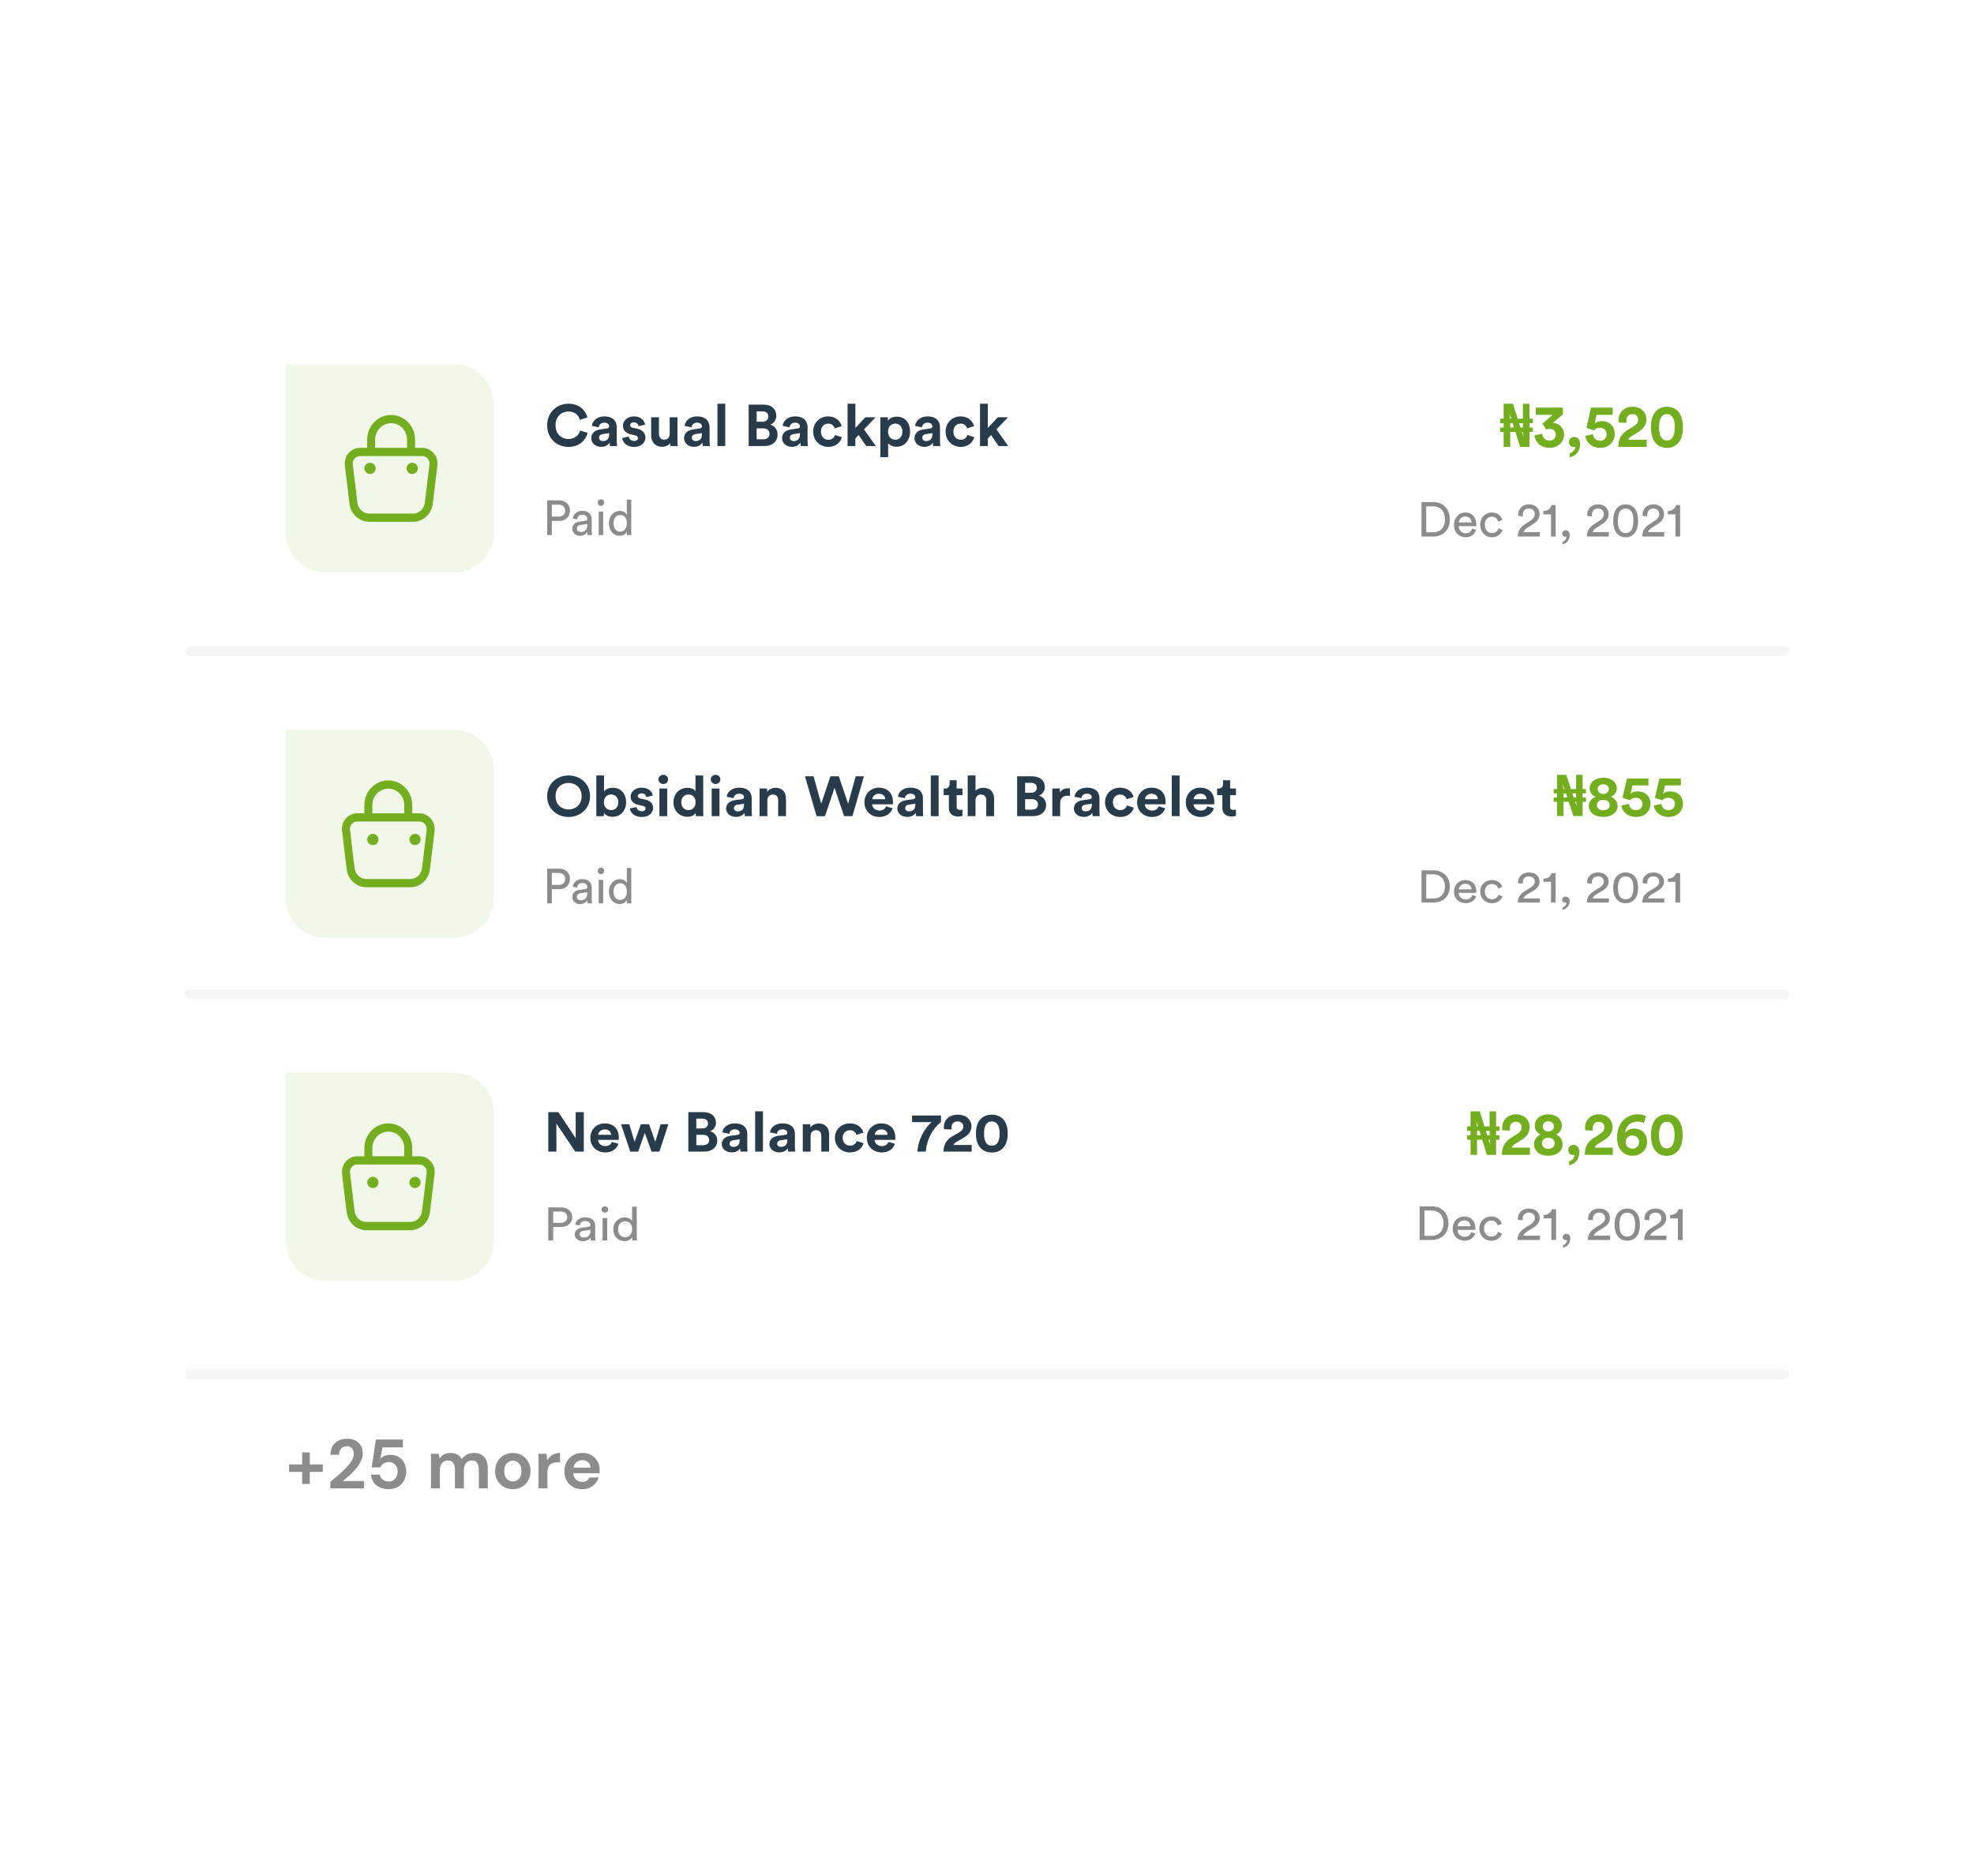 <svg width="623" height="592" viewBox="0 0 623 592" fill="none" xmlns="http://www.w3.org/2000/svg">
<g filter="url(#filter0_d_1702_16385)">
<rect x="60" y="60" width="503" height="472" rx="50" fill="white"/>
</g>
<path d="M179.404 141.052C183.088 141.052 184.976 138.618 185.476 136.607L183.088 135.888C182.736 137.105 181.644 138.562 179.404 138.562C177.293 138.562 175.331 137.031 175.331 134.246C175.331 131.277 177.405 129.875 179.367 129.875C181.644 129.875 182.662 131.258 182.976 132.512L185.383 131.756C184.865 129.635 182.995 127.422 179.367 127.422C175.85 127.422 172.684 130.078 172.684 134.246C172.684 138.415 175.738 141.052 179.404 141.052Z" fill="#273B4A"/>
<path d="M186.605 138.304C186.605 139.724 187.789 141.034 189.733 141.034C191.085 141.034 191.955 140.407 192.417 139.687C192.417 140.038 192.454 140.536 192.51 140.776H194.768C194.713 140.462 194.657 139.816 194.657 139.337V134.873C194.657 133.047 193.584 131.424 190.696 131.424C188.252 131.424 186.938 132.992 186.79 134.412L188.974 134.873C189.048 134.08 189.641 133.398 190.714 133.398C191.751 133.398 192.251 133.933 192.251 134.578C192.251 134.892 192.084 135.15 191.566 135.224L189.326 135.556C187.808 135.777 186.605 136.681 186.605 138.304ZM190.252 139.208C189.456 139.208 189.067 138.691 189.067 138.156C189.067 137.456 189.567 137.105 190.196 137.013L192.251 136.699V137.105C192.251 138.71 191.288 139.208 190.252 139.208Z" fill="#273B4A"/>
<path d="M196.361 138.249C196.473 139.282 197.417 141.052 200.156 141.052C202.544 141.052 203.692 139.54 203.692 138.064C203.692 136.736 202.785 135.648 200.989 135.279L199.694 135.002C199.194 134.91 198.861 134.634 198.861 134.191C198.861 133.674 199.379 133.287 200.027 133.287C201.063 133.287 201.452 133.97 201.526 134.504L203.581 134.043C203.47 133.066 202.6 131.424 200.008 131.424C198.046 131.424 196.602 132.771 196.602 134.394C196.602 135.666 197.398 136.718 199.157 137.105L200.36 137.382C201.063 137.529 201.341 137.861 201.341 138.267C201.341 138.747 200.952 139.171 200.138 139.171C199.064 139.171 198.527 138.507 198.472 137.788L196.361 138.249Z" fill="#273B4A"/>
<path d="M211.56 140.776H213.911C213.874 140.462 213.818 139.835 213.818 139.134V131.701H211.356V136.976C211.356 138.027 210.727 138.765 209.635 138.765C208.487 138.765 207.969 137.954 207.969 136.939V131.701H205.507V137.437C205.507 139.411 206.766 141.015 208.968 141.015C209.931 141.015 210.986 140.646 211.486 139.798C211.486 140.167 211.523 140.591 211.56 140.776Z" fill="#273B4A"/>
<path d="M215.891 138.304C215.891 139.724 217.075 141.034 219.019 141.034C220.37 141.034 221.24 140.407 221.703 139.687C221.703 140.038 221.74 140.536 221.796 140.776H224.054C223.999 140.462 223.943 139.816 223.943 139.337V134.873C223.943 133.047 222.869 131.424 219.982 131.424C217.538 131.424 216.224 132.992 216.076 134.412L218.26 134.873C218.334 134.08 218.926 133.398 220 133.398C221.037 133.398 221.537 133.933 221.537 134.578C221.537 134.892 221.37 135.15 220.852 135.224L218.612 135.556C217.094 135.777 215.891 136.681 215.891 138.304ZM219.537 139.208C218.741 139.208 218.353 138.691 218.353 138.156C218.353 137.456 218.852 137.105 219.482 137.013L221.537 136.699V137.105C221.537 138.71 220.574 139.208 219.537 139.208Z" fill="#273B4A"/>
<path d="M228.887 140.776V127.422H226.425V140.776H228.887Z" fill="#273B4A"/>
<path d="M236.281 127.698V140.776H241.354C243.816 140.776 245.408 139.245 245.408 137.124C245.408 135.5 244.371 134.338 243.094 134.025C244.186 133.656 245 132.568 245 131.221C245 129.192 243.556 127.698 241.002 127.698H236.281ZM238.799 133.103V129.838H240.595C241.835 129.838 242.483 130.465 242.483 131.461C242.483 132.457 241.779 133.103 240.613 133.103H238.799ZM238.799 138.654V135.205H240.909C242.187 135.205 242.853 135.925 242.853 136.958C242.853 138.009 242.113 138.654 240.872 138.654H238.799Z" fill="#273B4A"/>
<path d="M246.821 138.304C246.821 139.724 248.006 141.034 249.95 141.034C251.301 141.034 252.171 140.407 252.634 139.687C252.634 140.038 252.671 140.536 252.727 140.776H254.985C254.929 140.462 254.874 139.816 254.874 139.337V134.873C254.874 133.047 253.8 131.424 250.912 131.424C248.469 131.424 247.155 132.992 247.007 134.412L249.191 134.873C249.265 134.08 249.857 133.398 250.931 133.398C251.968 133.398 252.467 133.933 252.467 134.578C252.467 134.892 252.301 135.15 251.783 135.224L249.543 135.556C248.025 135.777 246.821 136.681 246.821 138.304ZM250.468 139.208C249.672 139.208 249.283 138.691 249.283 138.156C249.283 137.456 249.783 137.105 250.413 137.013L252.467 136.699V137.105C252.467 138.71 251.505 139.208 250.468 139.208Z" fill="#273B4A"/>
<path d="M261.411 133.693C262.632 133.693 263.206 134.468 263.428 135.224L265.631 134.486C265.242 132.955 263.836 131.424 261.355 131.424C258.708 131.424 256.635 133.435 256.635 136.238C256.635 139.023 258.745 141.052 261.429 141.052C263.854 141.052 265.279 139.503 265.687 137.99L263.521 137.271C263.317 137.972 262.688 138.802 261.429 138.802C260.17 138.802 259.097 137.88 259.097 136.238C259.097 134.597 260.152 133.693 261.411 133.693Z" fill="#273B4A"/>
<path d="M276.327 131.701H273.106L269.959 135.076V127.422H267.497V140.776H269.959V138.378L270.977 137.308L273.384 140.776H276.401L272.68 135.519L276.327 131.701Z" fill="#273B4A"/>
<path d="M280.3 144.28V139.89C280.744 140.499 281.67 140.997 282.928 140.997C285.501 140.997 287.223 138.968 287.223 136.22C287.223 133.527 285.687 131.498 283.021 131.498C281.651 131.498 280.633 132.107 280.226 132.808V131.701H277.838V144.28H280.3ZM284.798 136.238C284.798 137.861 283.798 138.802 282.54 138.802C281.281 138.802 280.263 137.843 280.263 136.238C280.263 134.634 281.281 133.693 282.54 133.693C283.798 133.693 284.798 134.634 284.798 136.238Z" fill="#273B4A"/>
<path d="M288.617 138.304C288.617 139.724 289.802 141.034 291.745 141.034C293.097 141.034 293.967 140.407 294.43 139.687C294.43 140.038 294.467 140.536 294.522 140.776H296.781C296.725 140.462 296.669 139.816 296.669 139.337V134.873C296.669 133.047 295.596 131.424 292.708 131.424C290.265 131.424 288.95 132.992 288.802 134.412L290.986 134.873C291.061 134.08 291.653 133.398 292.727 133.398C293.763 133.398 294.263 133.933 294.263 134.578C294.263 134.892 294.096 135.15 293.578 135.224L291.338 135.556C289.82 135.777 288.617 136.681 288.617 138.304ZM292.264 139.208C291.468 139.208 291.079 138.691 291.079 138.156C291.079 137.456 291.579 137.105 292.208 137.013L294.263 136.699V137.105C294.263 138.71 293.3 139.208 292.264 139.208Z" fill="#273B4A"/>
<path d="M303.206 133.693C304.428 133.693 305.002 134.468 305.224 135.224L307.427 134.486C307.038 132.955 305.631 131.424 303.151 131.424C300.503 131.424 298.43 133.435 298.43 136.238C298.43 139.023 300.54 141.052 303.225 141.052C305.65 141.052 307.075 139.503 307.482 137.99L305.316 137.271C305.113 137.972 304.483 138.802 303.225 138.802C301.966 138.802 300.892 137.88 300.892 136.238C300.892 134.597 301.947 133.693 303.206 133.693Z" fill="#273B4A"/>
<path d="M318.123 131.701H314.902L311.755 135.076V127.422H309.293V140.776H311.755V138.378L312.773 137.308L315.179 140.776H318.197L314.476 135.519L318.123 131.701Z" fill="#273B4A"/>
<path d="M174.161 163.047V159.29H176.302C177.583 159.29 178.367 160.032 178.367 161.192C178.367 162.32 177.583 163.047 176.302 163.047H174.161ZM176.573 164.408C178.548 164.408 179.875 163.032 179.875 161.176C179.875 159.336 178.548 157.929 176.573 157.929H172.684V168.892H174.161V164.408H176.573Z" fill="#8C8C8C"/>
<path d="M180.619 166.897C180.619 168.072 181.569 169.124 183.046 169.124C184.343 169.124 185.066 168.412 185.383 167.887C185.383 168.428 185.428 168.706 185.458 168.892H186.845C186.815 168.706 186.755 168.32 186.755 167.67V163.944C186.755 162.49 185.911 161.223 183.74 161.223C182.172 161.223 180.921 162.212 180.77 163.635L182.127 163.959C182.217 163.094 182.775 162.46 183.77 162.46C184.87 162.46 185.338 163.063 185.338 163.789C185.338 164.052 185.217 164.284 184.78 164.346L182.82 164.64C181.569 164.825 180.619 165.567 180.619 166.897ZM183.242 167.902C182.519 167.902 182.067 167.376 182.067 166.82C182.067 166.155 182.519 165.799 183.122 165.707L185.338 165.366V165.707C185.338 167.33 184.403 167.902 183.242 167.902Z" fill="#8C8C8C"/>
<path d="M190.364 168.892V161.455H188.962V168.892H190.364ZM188.646 158.64C188.646 159.213 189.098 159.676 189.656 159.676C190.228 159.676 190.681 159.213 190.681 158.64C190.681 158.053 190.228 157.589 189.656 157.589C189.098 157.589 188.646 158.053 188.646 158.64Z" fill="#8C8C8C"/>
<path d="M193.619 165.15C193.619 163.619 194.463 162.537 195.76 162.537C197.056 162.537 197.84 163.588 197.84 165.119C197.84 166.65 197.041 167.809 195.745 167.809C194.388 167.809 193.619 166.681 193.619 165.15ZM197.855 167.887C197.855 168.335 197.9 168.722 197.93 168.892H199.302C199.287 168.768 199.227 168.227 199.227 167.516V157.697H197.825V162.506C197.584 161.903 196.89 161.254 195.609 161.254C193.559 161.254 192.172 163.047 192.172 165.15C192.172 167.361 193.483 169.093 195.609 169.093C196.74 169.093 197.508 168.474 197.855 167.763V167.887Z" fill="#8C8C8C"/>
<path d="M473.47 132.14H474.553V127.422H477.485L478.978 132.14H480.636V127.422H482.702V132.14H483.768V133.547H482.702V134.927H483.768V136.335H482.702V141.053H479.761L478.268 136.335H476.629V141.053H474.553V136.335H473.47V134.927H474.553V133.547H473.47V132.14ZM476.629 134.927H477.822L477.394 133.547H476.629V134.927ZM479.871 134.927H480.636V133.547H479.425L479.871 134.927ZM476.456 130.555L476.566 132.14H476.939L476.456 130.555ZM480.799 137.846C480.781 137.684 480.745 137.181 480.69 136.335H480.317L480.799 137.846Z" fill="#72AE1E"/>
<path d="M487.95 135.554C488.211 135.458 488.528 135.363 489.05 135.363C490.206 135.363 491.026 136.031 491.026 137.196C491.026 138.227 490.262 139.067 488.975 139.067C487.707 139.067 486.831 138.151 486.775 136.89L484.295 137.387C484.444 139.468 486.159 141.339 488.975 141.339C491.903 141.339 493.618 139.373 493.618 137.234C493.618 134.962 491.94 133.53 490.113 133.453L493.246 130.78V128.66H484.686V130.933H489.982L486.812 133.721L487.95 135.554Z" fill="#72AE1E"/>
<path d="M495.149 139.525C495.149 140.442 495.783 141.11 496.697 141.11C496.902 141.11 497.107 141.053 497.181 140.996C497.144 142.046 496.249 142.867 495.41 143.058V144.28C496.79 144.108 498.692 142.924 498.692 140.117C498.692 138.876 498.002 137.921 496.846 137.921C495.876 137.921 495.149 138.609 495.149 139.525Z" fill="#72AE1E"/>
<path d="M500.361 137.578C500.51 139.525 502.338 141.358 504.967 141.358C507.876 141.358 509.61 139.354 509.61 137.043C509.61 134.389 507.895 132.899 505.471 132.899C504.669 132.899 503.811 133.167 503.289 133.663L503.886 130.933H508.958V128.66H502.133L500.697 135.019C500.958 135.095 502.804 135.745 503.046 135.84C503.438 135.382 504.091 135 504.911 135C506.03 135 507.056 135.668 507.056 137.081C507.056 138.322 506.123 139.105 504.967 139.105C503.68 139.105 502.823 138.17 502.767 137.024L500.361 137.578Z" fill="#72AE1E"/>
<path d="M513.372 133.453C513.316 133.243 513.279 132.995 513.279 132.766C513.279 131.601 513.913 130.704 515.199 130.704C516.411 130.704 517.027 131.506 517.027 132.403C517.027 133.262 516.617 133.912 515.591 134.542L513.596 135.764C511.432 137.1 510.761 138.876 510.743 141.053H519.693V138.781H513.894C514.08 138.303 514.472 137.96 514.938 137.654L517.269 136.203C518.761 135.267 519.619 133.969 519.619 132.365C519.619 130.207 517.959 128.374 515.255 128.374C512.439 128.374 510.836 130.341 510.836 132.518C510.836 132.823 510.892 133.205 510.929 133.377L513.372 133.453Z" fill="#72AE1E"/>
<path d="M523.609 134.866C523.609 133.568 523.795 132.46 524.261 131.716C524.634 131.105 525.213 130.704 526.089 130.704C526.984 130.704 527.525 131.105 527.898 131.716C528.383 132.46 528.569 133.568 528.569 134.866C528.569 136.165 528.383 137.272 527.898 138.017C527.525 138.628 526.984 139.029 526.089 139.029C525.213 139.029 524.634 138.628 524.261 138.017C523.795 137.272 523.609 136.165 523.609 134.866ZM521.035 134.866C521.035 136.451 521.278 137.998 522.098 139.277C522.9 140.499 524.206 141.358 526.089 141.358C527.972 141.358 529.278 140.499 530.061 139.277C530.881 137.998 531.142 136.451 531.142 134.866C531.142 133.281 530.881 131.735 530.061 130.455C529.278 129.233 527.972 128.374 526.089 128.374C524.206 128.374 522.9 129.233 522.098 130.455C521.278 131.735 521.035 133.281 521.035 134.866Z" fill="#72AE1E"/>
<path d="M450.124 168.014V159.81H452.372C454.375 159.81 456.027 161.19 456.027 163.935C456.027 166.664 454.345 168.014 452.342 168.014H450.124ZM452.388 169.347C455.14 169.347 457.571 167.492 457.571 163.935C457.571 160.362 455.171 158.476 452.418 158.476H448.626V169.347H452.388Z" fill="#8C8C8C"/>
<path d="M460.411 164.901C460.472 163.95 461.206 163.015 462.414 163.015C463.714 163.015 464.402 163.843 464.433 164.901H460.411ZM464.647 166.818C464.371 167.646 463.775 168.305 462.582 168.305C461.344 168.305 460.396 167.385 460.365 166.066H465.901C465.916 165.974 465.931 165.79 465.931 165.606C465.931 163.306 464.662 161.742 462.399 161.742C460.549 161.742 458.882 163.322 458.882 165.637C458.882 168.136 460.61 169.577 462.582 169.577C464.295 169.577 465.472 168.55 465.885 167.247L464.647 166.818Z" fill="#8C8C8C"/>
<path d="M470.855 163.076C472.109 163.076 472.644 163.92 472.827 164.64L474.127 164.088C473.821 162.969 472.812 161.742 470.855 161.742C468.76 161.742 467.154 163.352 467.154 165.652C467.154 167.891 468.729 169.577 470.87 169.577C472.781 169.577 473.836 168.336 474.188 167.278L472.919 166.726C472.751 167.308 472.246 168.244 470.87 168.244C469.677 168.244 468.622 167.339 468.622 165.652C468.622 163.935 469.693 163.076 470.855 163.076Z" fill="#8C8C8C"/>
<path d="M480.63 162.984C480.615 162.831 480.599 162.678 480.599 162.54C480.599 161.405 481.211 160.5 482.511 160.5C483.764 160.5 484.376 161.344 484.376 162.248C484.376 163.015 483.948 163.72 483.015 164.318L481.364 165.392C479.682 166.48 479.04 167.722 479.009 169.347H485.951V167.952H480.859C480.997 167.339 481.501 166.925 482.067 166.557L484.024 165.3C485.156 164.579 485.89 163.536 485.89 162.233C485.89 160.577 484.667 159.182 482.541 159.182C480.37 159.182 479.116 160.7 479.116 162.402C479.116 162.524 479.116 162.662 479.131 162.8L480.63 162.984Z" fill="#8C8C8C"/>
<path d="M490.967 169.347V159.412H489.652C489.423 160.485 488.475 161.252 487.099 161.282V162.34H489.5V169.347H490.967Z" fill="#8C8C8C"/>
<path d="M493.028 168.366C493.028 169.025 493.487 169.409 494.053 169.409C494.221 169.409 494.343 169.363 494.389 169.332C494.374 170.068 493.869 170.819 493.12 170.988V171.785C494.068 171.663 495.383 170.819 495.383 168.796C495.383 167.83 494.802 167.339 494.145 167.339C493.502 167.339 493.028 167.814 493.028 168.366Z" fill="#8C8C8C"/>
<path d="M502.431 162.984C502.416 162.831 502.401 162.678 502.401 162.54C502.401 161.405 503.012 160.5 504.312 160.5C505.566 160.5 506.178 161.344 506.178 162.248C506.178 163.015 505.75 163.72 504.817 164.318L503.165 165.392C501.483 166.48 500.841 167.722 500.811 169.347H507.753V167.952H502.661C502.798 167.339 503.303 166.925 503.869 166.557L505.826 165.3C506.958 164.579 507.691 163.536 507.691 162.233C507.691 160.577 506.468 159.182 504.343 159.182C502.171 159.182 500.918 160.7 500.918 162.402C500.918 162.524 500.918 162.662 500.933 162.8L502.431 162.984Z" fill="#8C8C8C"/>
<path d="M510.617 164.38C510.617 162.862 510.892 161.788 511.488 161.16C511.87 160.761 512.36 160.516 513.063 160.516C513.767 160.516 514.256 160.761 514.638 161.16C515.234 161.788 515.51 162.862 515.51 164.38C515.51 165.898 515.234 166.971 514.638 167.6C514.256 167.998 513.767 168.244 513.063 168.244C512.36 168.244 511.87 167.998 511.488 167.6C510.892 166.971 510.617 165.898 510.617 164.38ZM509.133 164.38C509.133 165.744 509.363 167.002 510.02 167.983C510.662 168.949 511.656 169.577 513.063 169.577C514.47 169.577 515.464 168.949 516.106 167.983C516.764 167.002 516.993 165.744 516.993 164.38C516.993 163.015 516.764 161.758 516.106 160.776C515.464 159.81 514.47 159.182 513.063 159.182C511.656 159.182 510.662 159.81 510.02 160.776C509.363 161.758 509.133 163.015 509.133 164.38Z" fill="#8C8C8C"/>
<path d="M519.917 162.984C519.902 162.831 519.887 162.678 519.887 162.54C519.887 161.405 520.498 160.5 521.798 160.5C523.052 160.5 523.664 161.344 523.664 162.248C523.664 163.015 523.236 163.72 522.303 164.318L520.651 165.392C518.969 166.48 518.327 167.722 518.297 169.347H525.239V167.952H520.147C520.284 167.339 520.789 166.925 521.355 166.557L523.312 165.3C524.444 164.579 525.178 163.536 525.178 162.233C525.178 160.577 523.954 159.182 521.829 159.182C519.657 159.182 518.404 160.7 518.404 162.402C518.404 162.524 518.404 162.662 518.419 162.8L519.917 162.984Z" fill="#8C8C8C"/>
<path d="M530.255 169.347V159.412H528.94C528.711 160.485 527.763 161.252 526.386 161.282V162.34H528.787V169.347H530.255Z" fill="#8C8C8C"/>
<path d="M90.168 115H143.319C150.226 115 155.826 120.599 155.826 127.506V168.152C155.826 175.059 150.226 180.658 143.319 180.658H102.674C95.767 180.658 90.168 175.059 90.168 168.152V115Z" fill="#72AE1E" fill-opacity="0.1"/>
<path d="M136.873 143.031C136.42 142.502 135.864 142.078 135.241 141.788C134.617 141.497 133.941 141.346 133.257 141.345H130.997V138.752C130.997 136.688 130.201 134.709 128.784 133.25C127.366 131.791 125.444 130.971 123.44 130.971C121.436 130.971 119.514 131.791 118.096 133.25C116.679 134.709 115.883 136.688 115.883 138.752V141.345H113.623C112.94 141.345 112.264 141.495 111.64 141.785C111.017 142.075 110.461 142.498 110.008 143.025C109.555 143.553 109.217 144.174 109.015 144.847C108.813 145.52 108.753 146.229 108.837 146.928L110.306 159.028C110.499 160.589 111.237 162.025 112.383 163.067C113.529 164.108 115.004 164.684 116.533 164.687H130.347C131.876 164.685 133.352 164.108 134.498 163.067C135.645 162.025 136.383 160.589 136.575 159.027L138.044 146.928C138.128 146.23 138.066 145.522 137.864 144.85C137.663 144.178 137.325 143.558 136.873 143.031ZM118.402 138.752C118.402 137.376 118.933 136.057 119.878 135.084C120.822 134.111 122.104 133.564 123.44 133.564C124.776 133.564 126.058 134.111 127.002 135.084C127.947 136.057 128.478 137.376 128.478 138.752V141.345H118.402V138.752ZM135.544 146.606L134.075 158.705C133.96 159.64 133.519 160.5 132.832 161.124C132.146 161.747 131.263 162.092 130.347 162.094H116.533C115.618 162.092 114.734 161.747 114.048 161.124C113.362 160.5 112.92 159.64 112.805 158.705L111.336 146.606C111.296 146.272 111.325 145.933 111.421 145.612C111.517 145.29 111.679 144.994 111.895 144.741C112.112 144.489 112.378 144.287 112.676 144.149C112.974 144.01 113.297 143.939 113.623 143.939H133.257C133.583 143.939 133.907 144.01 134.205 144.149C134.502 144.287 134.768 144.489 134.985 144.741C135.201 144.994 135.363 145.29 135.459 145.612C135.556 145.933 135.584 146.272 135.544 146.606Z" fill="#72AE1E"/>
<path d="M116.786 149.604C117.766 149.604 118.56 148.809 118.56 147.829C118.56 146.849 117.766 146.055 116.786 146.055C115.806 146.055 115.011 146.849 115.011 147.829C115.011 148.809 115.806 149.604 116.786 149.604Z" fill="#72AE1E"/>
<path d="M130.095 149.604C131.075 149.604 131.869 148.809 131.869 147.829C131.869 146.849 131.075 146.055 130.095 146.055C129.115 146.055 128.32 146.849 128.32 147.829C128.32 148.809 129.115 149.604 130.095 149.604Z" fill="#72AE1E"/>
<path d="M175.338 251.294C175.338 248.458 177.417 247.111 179.44 247.111C181.481 247.111 183.56 248.458 183.56 251.294C183.56 254.129 181.481 255.476 179.44 255.476C177.417 255.476 175.338 254.129 175.338 251.294ZM172.684 251.312C172.684 255.352 175.876 257.851 179.44 257.851C183.021 257.851 186.214 255.352 186.214 251.312C186.214 247.253 183.021 244.754 179.44 244.754C175.876 244.754 172.684 247.253 172.684 251.312Z" fill="#273B4A"/>
<path d="M190.588 257.585V256.522C191.071 257.266 192.036 257.798 193.298 257.798C195.896 257.798 197.604 255.831 197.604 253.19C197.604 250.603 196.063 248.636 193.391 248.636C192.036 248.636 191.034 249.203 190.625 249.823V244.754H188.194V257.585H190.588ZM195.135 253.208C195.135 254.803 194.133 255.689 192.871 255.689C191.628 255.689 190.588 254.785 190.588 253.208C190.588 251.613 191.628 250.744 192.871 250.744C194.133 250.744 195.135 251.613 195.135 253.208Z" fill="#273B4A"/>
<path d="M198.778 255.157C198.89 256.15 199.836 257.851 202.583 257.851C204.977 257.851 206.128 256.398 206.128 254.98C206.128 253.704 205.218 252.658 203.418 252.304L202.119 252.038C201.618 251.95 201.284 251.684 201.284 251.258C201.284 250.762 201.804 250.39 202.453 250.39C203.492 250.39 203.882 251.046 203.956 251.56L206.016 251.117C205.905 250.177 205.033 248.6 202.435 248.6C200.467 248.6 199.02 249.894 199.02 251.453C199.02 252.676 199.818 253.686 201.581 254.058L202.787 254.324C203.492 254.466 203.771 254.785 203.771 255.175C203.771 255.636 203.381 256.043 202.564 256.043C201.488 256.043 200.95 255.405 200.894 254.714L198.778 255.157Z" fill="#273B4A"/>
<path d="M210.581 257.585V248.866H208.112V257.585H210.581ZM207.816 246.013C207.816 246.792 208.502 247.448 209.337 247.448C210.191 247.448 210.859 246.792 210.859 246.013C210.859 245.198 210.191 244.542 209.337 244.542C208.502 244.542 207.816 245.198 207.816 246.013Z" fill="#273B4A"/>
<path d="M221.928 244.754H219.496V249.734C219.237 249.274 218.494 248.653 216.917 248.653C214.337 248.653 212.537 250.656 212.537 253.208C212.537 255.848 214.393 257.798 216.991 257.798C218.216 257.798 219.144 257.266 219.552 256.575C219.552 256.983 219.608 257.408 219.645 257.585H222.002C221.965 257.231 221.928 256.593 221.928 256.008V244.754ZM215.024 253.208C215.024 251.648 216.026 250.762 217.288 250.762C218.55 250.762 219.534 251.631 219.534 253.19C219.534 254.767 218.55 255.689 217.288 255.689C215.989 255.689 215.024 254.767 215.024 253.208Z" fill="#273B4A"/>
<path d="M227.074 257.585V248.866H224.605V257.585H227.074ZM224.308 246.013C224.308 246.792 224.995 247.448 225.83 247.448C226.684 247.448 227.352 246.792 227.352 246.013C227.352 245.198 226.684 244.542 225.83 244.542C224.995 244.542 224.308 245.198 224.308 246.013Z" fill="#273B4A"/>
<path d="M229.16 255.21C229.16 256.575 230.347 257.833 232.296 257.833C233.651 257.833 234.523 257.231 234.987 256.539C234.987 256.876 235.024 257.355 235.08 257.585H237.344C237.289 257.284 237.233 256.664 237.233 256.203V251.914C237.233 250.16 236.156 248.6 233.261 248.6C230.811 248.6 229.494 250.106 229.345 251.471L231.535 251.914C231.609 251.152 232.203 250.496 233.28 250.496C234.319 250.496 234.82 251.01 234.82 251.631C234.82 251.932 234.653 252.18 234.133 252.251L231.888 252.57C230.366 252.782 229.16 253.651 229.16 255.21ZM232.816 256.079C232.018 256.079 231.628 255.583 231.628 255.069C231.628 254.395 232.129 254.058 232.76 253.97L234.82 253.669V254.058C234.82 255.6 233.855 256.079 232.816 256.079Z" fill="#273B4A"/>
<path d="M242.189 252.57C242.189 251.56 242.82 250.762 243.897 250.762C245.084 250.762 245.586 251.524 245.586 252.499V257.585H248.054V252.091C248.054 250.177 247.015 248.636 244.75 248.636C243.767 248.636 242.672 249.043 242.115 249.947V248.866H239.721V257.585H242.189V252.57Z" fill="#273B4A"/>
<path d="M267.672 253.704L264.74 245.02H262.086L259.172 253.669L256.759 245.02H254.05L257.706 257.585H260.378L263.385 248.636L266.391 257.585H269.027L272.664 245.02H270.047L267.672 253.704Z" fill="#273B4A"/>
<path d="M275.304 252.233C275.36 251.436 276.065 250.514 277.346 250.514C278.756 250.514 279.35 251.365 279.387 252.233H275.304ZM279.629 254.501C279.332 255.281 278.701 255.831 277.55 255.831C276.325 255.831 275.304 254.998 275.249 253.846H281.782C281.782 253.81 281.819 253.456 281.819 253.119C281.819 250.319 280.13 248.6 277.309 248.6C274.97 248.6 272.818 250.408 272.818 253.19C272.818 256.132 275.026 257.851 277.532 257.851C279.777 257.851 281.225 256.593 281.689 255.086L279.629 254.501Z" fill="#273B4A"/>
<path d="M283.206 255.21C283.206 256.575 284.393 257.833 286.342 257.833C287.697 257.833 288.569 257.231 289.033 256.539C289.033 256.876 289.07 257.355 289.126 257.585H291.39C291.335 257.284 291.279 256.664 291.279 256.203V251.914C291.279 250.16 290.202 248.6 287.307 248.6C284.857 248.6 283.54 250.106 283.391 251.471L285.581 251.914C285.655 251.152 286.249 250.496 287.326 250.496C288.365 250.496 288.866 251.01 288.866 251.631C288.866 251.932 288.699 252.18 288.18 252.251L285.934 252.57C284.412 252.782 283.206 253.651 283.206 255.21ZM286.862 256.079C286.064 256.079 285.674 255.583 285.674 255.069C285.674 254.395 286.175 254.058 286.806 253.97L288.866 253.669V254.058C288.866 255.6 287.901 256.079 286.862 256.079Z" fill="#273B4A"/>
<path d="M296.235 257.585V244.754H293.767V257.585H296.235Z" fill="#273B4A"/>
<path d="M301.922 246.261H299.695V247.484C299.695 248.263 299.249 248.866 298.284 248.866H297.82V250.957H299.472V255.015C299.472 256.699 300.585 257.709 302.367 257.709C303.091 257.709 303.536 257.585 303.759 257.496V255.547C303.629 255.583 303.295 255.618 302.998 255.618C302.293 255.618 301.922 255.37 301.922 254.608V250.957H303.759V248.866H301.922V246.261Z" fill="#273B4A"/>
<path d="M307.871 252.463C307.927 251.506 308.539 250.762 309.578 250.762C310.766 250.762 311.267 251.524 311.267 252.499V257.585H313.736V252.091C313.736 250.177 312.659 248.636 310.339 248.636C309.467 248.636 308.465 248.919 307.871 249.593V244.754H305.403V257.585H307.871V252.463Z" fill="#273B4A"/>
<path d="M321.012 245.02V257.585H326.097C328.565 257.585 330.161 256.114 330.161 254.076C330.161 252.517 329.122 251.4 327.842 251.099C328.937 250.744 329.753 249.699 329.753 248.405C329.753 246.456 328.306 245.02 325.744 245.02H321.012ZM323.536 250.213V247.076H325.336C326.58 247.076 327.229 247.679 327.229 248.636C327.229 249.593 326.524 250.213 325.355 250.213H323.536ZM323.536 255.547V252.233H325.652C326.932 252.233 327.6 252.924 327.6 253.917C327.6 254.927 326.858 255.547 325.614 255.547H323.536Z" fill="#273B4A"/>
<path d="M337.685 248.83C337.5 248.813 337.314 248.795 337.11 248.795C336.33 248.795 335.068 249.008 334.512 250.16V248.866H332.118V257.585H334.586V253.598C334.586 251.719 335.681 251.134 336.943 251.134C337.166 251.134 337.407 251.152 337.685 251.205V248.83Z" fill="#273B4A"/>
<path d="M338.919 255.21C338.919 256.575 340.107 257.833 342.056 257.833C343.41 257.833 344.283 257.231 344.747 256.539C344.747 256.876 344.784 257.355 344.839 257.585H347.104C347.048 257.284 346.992 256.664 346.992 256.203V251.914C346.992 250.16 345.916 248.6 343.021 248.6C340.571 248.6 339.253 250.106 339.105 251.471L341.295 251.914C341.369 251.152 341.963 250.496 343.039 250.496C344.079 250.496 344.58 251.01 344.58 251.631C344.58 251.932 344.413 252.18 343.893 252.251L341.647 252.57C340.125 252.782 338.919 253.651 338.919 255.21ZM342.575 256.079C341.777 256.079 341.387 255.583 341.387 255.069C341.387 254.395 341.889 254.058 342.52 253.97L344.58 253.669V254.058C344.58 255.6 343.615 256.079 342.575 256.079Z" fill="#273B4A"/>
<path d="M353.546 250.78C354.771 250.78 355.346 251.524 355.569 252.251L357.777 251.542C357.387 250.071 355.977 248.6 353.49 248.6C350.836 248.6 348.757 250.532 348.757 253.226C348.757 255.901 350.873 257.851 353.564 257.851C355.996 257.851 357.425 256.362 357.833 254.909L355.661 254.218C355.457 254.891 354.826 255.689 353.564 255.689C352.302 255.689 351.226 254.803 351.226 253.226C351.226 251.648 352.284 250.78 353.546 250.78Z" fill="#273B4A"/>
<path d="M361.358 252.233C361.413 251.436 362.119 250.514 363.399 250.514C364.81 250.514 365.404 251.365 365.441 252.233H361.358ZM365.682 254.501C365.385 255.281 364.754 255.831 363.603 255.831C362.378 255.831 361.358 254.998 361.302 253.846H367.835C367.835 253.81 367.872 253.456 367.872 253.119C367.872 250.319 366.183 248.6 363.362 248.6C361.024 248.6 358.871 250.408 358.871 253.19C358.871 256.132 361.079 257.851 363.585 257.851C365.83 257.851 367.278 256.593 367.742 255.086L365.682 254.501Z" fill="#273B4A"/>
<path d="M372.284 257.585V244.754H369.816V257.585H372.284Z" fill="#273B4A"/>
<path d="M376.727 252.233C376.783 251.436 377.488 250.514 378.768 250.514C380.179 250.514 380.773 251.365 380.81 252.233H376.727ZM381.051 254.501C380.754 255.281 380.123 255.831 378.973 255.831C377.748 255.831 376.727 254.998 376.671 253.846H383.204C383.204 253.81 383.241 253.456 383.241 253.119C383.241 250.319 381.552 248.6 378.731 248.6C376.393 248.6 374.24 250.408 374.24 253.19C374.24 256.132 376.448 257.851 378.954 257.851C381.2 257.851 382.647 256.593 383.111 255.086L381.051 254.501Z" fill="#273B4A"/>
<path d="M388.229 246.261H386.001V247.484C386.001 248.263 385.556 248.866 384.591 248.866H384.127V250.957H385.779V255.015C385.779 256.699 386.892 257.709 388.674 257.709C389.398 257.709 389.843 257.585 390.066 257.496V255.547C389.936 255.583 389.602 255.618 389.305 255.618C388.6 255.618 388.229 255.37 388.229 254.608V250.957H390.066V248.866H388.229V246.261Z" fill="#273B4A"/>
<path d="M174.161 279.28V275.523H176.302C177.583 275.523 178.367 276.265 178.367 277.424C178.367 278.553 177.583 279.28 176.302 279.28H174.161ZM176.573 280.64C178.548 280.64 179.875 279.264 179.875 277.409C179.875 275.569 178.548 274.162 176.573 274.162H172.684V285.124H174.161V280.64H176.573Z" fill="#8C8C8C"/>
<path d="M180.619 283.13C180.619 284.305 181.569 285.356 183.046 285.356C184.343 285.356 185.066 284.645 185.383 284.119C185.383 284.661 185.428 284.939 185.458 285.124H186.845C186.815 284.939 186.755 284.552 186.755 283.903V280.177C186.755 278.723 185.911 277.455 183.74 277.455C182.172 277.455 180.921 278.445 180.77 279.867L182.127 280.192C182.217 279.326 182.775 278.692 183.77 278.692C184.87 278.692 185.338 279.295 185.338 280.022C185.338 280.285 185.217 280.517 184.78 280.579L182.82 280.872C181.569 281.058 180.619 281.8 180.619 283.13ZM183.242 284.135C182.519 284.135 182.067 283.609 182.067 283.053C182.067 282.388 182.519 282.032 183.122 281.939L185.338 281.599V281.939C185.338 283.563 184.403 284.135 183.242 284.135Z" fill="#8C8C8C"/>
<path d="M190.364 285.124V277.687H188.962V285.124H190.364ZM188.646 274.873C188.646 275.445 189.098 275.909 189.656 275.909C190.228 275.909 190.681 275.445 190.681 274.873C190.681 274.286 190.228 273.822 189.656 273.822C189.098 273.822 188.646 274.286 188.646 274.873Z" fill="#8C8C8C"/>
<path d="M193.619 281.383C193.619 279.852 194.463 278.77 195.76 278.77C197.056 278.77 197.84 279.821 197.84 281.352C197.84 282.882 197.041 284.042 195.745 284.042C194.388 284.042 193.619 282.913 193.619 281.383ZM197.855 284.119C197.855 284.568 197.9 284.954 197.93 285.124H199.302C199.287 285.001 199.227 284.46 199.227 283.748V273.93H197.825V278.739C197.584 278.136 196.89 277.486 195.609 277.486C193.559 277.486 192.172 279.28 192.172 281.383C192.172 283.594 193.483 285.325 195.609 285.325C196.74 285.325 197.508 284.707 197.855 283.996V284.119Z" fill="#8C8C8C"/>
<path d="M490.328 249.047H491.402V244.542H494.31L495.792 249.047H497.435V244.542H499.485V249.047H500.542V250.392H499.485V251.709H500.542V253.054H499.485V257.559H496.568L495.087 253.054H493.462V257.559H491.402V253.054H490.328V251.709H491.402V250.392H490.328V249.047ZM493.462 251.709H494.645L494.22 250.392H493.462V251.709ZM496.677 251.709H497.435V250.392H496.234L496.677 251.709ZM493.29 247.533L493.398 249.047H493.769L493.29 247.533ZM497.598 254.496C497.58 254.342 497.544 253.861 497.49 253.054H497.119L497.598 254.496Z" fill="#72AE1E"/>
<path d="M505.985 250.575C504.875 250.557 504.228 249.864 504.228 249.025C504.228 248.241 504.875 247.53 505.985 247.53C507.113 247.53 507.76 248.241 507.76 249.025C507.76 249.864 507.113 250.557 505.985 250.575ZM505.985 255.754C504.671 255.754 503.969 254.952 503.969 254.113C503.969 253.256 504.634 252.435 505.985 252.435C507.335 252.435 508.019 253.256 508.019 254.113C508.019 254.952 507.316 255.754 505.985 255.754ZM505.985 257.833C508.722 257.833 510.516 256.41 510.516 254.368C510.516 253.092 509.665 251.943 508.408 251.487C509.61 251.049 510.276 249.882 510.276 248.843C510.276 246.855 508.482 245.451 505.985 245.451C503.488 245.451 501.694 246.855 501.694 248.843C501.694 249.9 502.378 251.049 503.58 251.487C502.304 251.961 501.453 253.092 501.453 254.368C501.453 256.41 503.247 257.833 505.985 257.833Z" fill="#72AE1E"/>
<path d="M511.726 254.24C511.874 256.1 513.687 257.851 516.295 257.851C519.18 257.851 520.901 255.936 520.901 253.73C520.901 251.195 519.199 249.773 516.794 249.773C515.999 249.773 515.148 250.028 514.63 250.502L515.222 247.895H520.253V245.725H513.484L512.059 251.797C512.318 251.87 514.149 252.49 514.39 252.581C514.778 252.143 515.426 251.779 516.24 251.779C517.349 251.779 518.367 252.417 518.367 253.766C518.367 254.952 517.442 255.699 516.295 255.699C515.019 255.699 514.168 254.806 514.112 253.712L511.726 254.24Z" fill="#72AE1E"/>
<path d="M521.968 254.24C522.116 256.1 523.929 257.851 526.537 257.851C529.422 257.851 531.142 255.936 531.142 253.73C531.142 251.195 529.441 249.773 527.036 249.773C526.241 249.773 525.39 250.028 524.872 250.502L525.464 247.895H530.495V245.725H523.725L522.301 251.797C522.56 251.87 524.391 252.49 524.632 252.581C525.02 252.143 525.667 251.779 526.481 251.779C527.591 251.779 528.608 252.417 528.608 253.766C528.608 254.952 527.683 255.699 526.537 255.699C525.26 255.699 524.41 254.806 524.354 253.712L521.968 254.24Z" fill="#72AE1E"/>
<path d="M450.124 283.61V275.954H452.372C454.375 275.954 456.027 277.242 456.027 279.804C456.027 282.351 454.345 283.61 452.342 283.61H450.124ZM452.388 284.855C455.14 284.855 457.571 283.124 457.571 279.804C457.571 276.469 455.171 274.709 452.418 274.709H448.626V284.855H452.388Z" fill="#8C8C8C"/>
<path d="M460.411 280.705C460.472 279.818 461.206 278.945 462.414 278.945C463.714 278.945 464.402 279.718 464.433 280.705H460.411ZM464.647 282.494C464.371 283.267 463.775 283.882 462.582 283.882C461.344 283.882 460.396 283.024 460.365 281.793H465.901C465.916 281.707 465.931 281.535 465.931 281.364C465.931 279.217 464.662 277.757 462.399 277.757C460.549 277.757 458.882 279.231 458.882 281.392C458.882 283.725 460.61 285.07 462.582 285.07C464.295 285.07 465.472 284.111 465.885 282.895L464.647 282.494Z" fill="#8C8C8C"/>
<path d="M470.855 279.002C472.109 279.002 472.644 279.789 472.827 280.462L474.127 279.947C473.821 278.902 472.812 277.757 470.855 277.757C468.76 277.757 467.154 279.26 467.154 281.407C467.154 283.496 468.729 285.07 470.87 285.07C472.781 285.07 473.836 283.911 474.188 282.924L472.919 282.408C472.751 282.952 472.246 283.825 470.87 283.825C469.677 283.825 468.622 282.981 468.622 281.407C468.622 279.804 469.693 279.002 470.855 279.002Z" fill="#8C8C8C"/>
<path d="M480.63 278.916C480.615 278.773 480.599 278.63 480.599 278.501C480.599 277.442 481.211 276.598 482.511 276.598C483.764 276.598 484.376 277.385 484.376 278.23C484.376 278.945 483.948 279.603 483.015 280.162L481.364 281.163C479.682 282.179 479.04 283.339 479.009 284.855H485.951V283.553H480.859C480.997 282.981 481.501 282.594 482.067 282.251L484.024 281.077C485.156 280.405 485.89 279.432 485.89 278.215C485.89 276.67 484.667 275.367 482.541 275.367C480.37 275.367 479.116 276.784 479.116 278.373C479.116 278.487 479.116 278.616 479.131 278.745L480.63 278.916Z" fill="#8C8C8C"/>
<path d="M490.967 284.855V275.582H489.652C489.423 276.584 488.475 277.299 487.099 277.328V278.315H489.5V284.855H490.967Z" fill="#8C8C8C"/>
<path d="M493.028 283.94C493.028 284.555 493.487 284.913 494.053 284.913C494.221 284.913 494.343 284.87 494.389 284.841C494.374 285.528 493.869 286.229 493.12 286.387V287.131C494.068 287.016 495.383 286.229 495.383 284.34C495.383 283.439 494.802 282.981 494.145 282.981C493.502 282.981 493.028 283.424 493.028 283.94Z" fill="#8C8C8C"/>
<path d="M502.431 278.916C502.416 278.773 502.401 278.63 502.401 278.501C502.401 277.442 503.012 276.598 504.312 276.598C505.566 276.598 506.178 277.385 506.178 278.23C506.178 278.945 505.75 279.603 504.817 280.162L503.165 281.163C501.483 282.179 500.841 283.339 500.811 284.855H507.753V283.553H502.661C502.798 282.981 503.303 282.594 503.869 282.251L505.826 281.077C506.958 280.405 507.691 279.432 507.691 278.215C507.691 276.67 506.468 275.367 504.343 275.367C502.171 275.367 500.918 276.784 500.918 278.373C500.918 278.487 500.918 278.616 500.933 278.745L502.431 278.916Z" fill="#8C8C8C"/>
<path d="M510.617 280.219C510.617 278.802 510.892 277.8 511.488 277.213C511.87 276.841 512.36 276.612 513.063 276.612C513.767 276.612 514.256 276.841 514.638 277.213C515.234 277.8 515.51 278.802 515.51 280.219C515.51 281.636 515.234 282.637 514.638 283.224C514.256 283.596 513.767 283.825 513.063 283.825C512.36 283.825 511.87 283.596 511.488 283.224C510.892 282.637 510.617 281.636 510.617 280.219ZM509.133 280.219C509.133 281.492 509.363 282.666 510.02 283.582C510.662 284.483 511.656 285.07 513.063 285.07C514.47 285.07 515.464 284.483 516.106 283.582C516.764 282.666 516.993 281.492 516.993 280.219C516.993 278.945 516.764 277.772 516.106 276.856C515.464 275.954 514.47 275.367 513.063 275.367C511.656 275.367 510.662 275.954 510.02 276.856C509.363 277.772 509.133 278.945 509.133 280.219Z" fill="#8C8C8C"/>
<path d="M519.917 278.916C519.902 278.773 519.887 278.63 519.887 278.501C519.887 277.442 520.498 276.598 521.798 276.598C523.052 276.598 523.664 277.385 523.664 278.23C523.664 278.945 523.236 279.603 522.303 280.162L520.651 281.163C518.969 282.179 518.327 283.339 518.297 284.855H525.239V283.553H520.147C520.284 282.981 520.789 282.594 521.355 282.251L523.312 281.077C524.444 280.405 525.178 279.432 525.178 278.215C525.178 276.67 523.954 275.367 521.829 275.367C519.657 275.367 518.404 276.784 518.404 278.373C518.404 278.487 518.404 278.616 518.419 278.745L519.917 278.916Z" fill="#8C8C8C"/>
<path d="M530.255 284.855V275.582H528.94C528.711 276.584 527.763 277.299 526.386 277.328V278.315H528.787V284.855H530.255Z" fill="#8C8C8C"/>
<path d="M90.168 230.345H143.319C150.226 230.345 155.826 235.945 155.826 242.852V283.497C155.826 290.404 150.226 296.004 143.319 296.004H102.674C95.767 296.004 90.168 290.404 90.168 283.497V230.345Z" fill="#72AE1E" fill-opacity="0.1"/>
<path d="M135.985 258.376C135.533 257.848 134.977 257.424 134.354 257.133C133.73 256.842 133.054 256.692 132.369 256.691H130.11V254.097C130.11 252.033 129.314 250.054 127.896 248.595C126.479 247.136 124.557 246.316 122.553 246.316C120.549 246.316 118.626 247.136 117.209 248.595C115.792 250.054 114.996 252.033 114.996 254.097V256.691H112.736C112.052 256.691 111.376 256.841 110.753 257.131C110.13 257.42 109.573 257.843 109.121 258.371C108.668 258.899 108.33 259.52 108.128 260.193C107.926 260.865 107.866 261.575 107.95 262.273L109.419 274.374C109.611 275.935 110.35 277.371 111.496 278.412C112.642 279.454 114.117 280.03 115.646 280.033H129.46C130.989 280.03 132.465 279.454 133.611 278.412C134.757 277.37 135.496 275.934 135.688 274.372L137.157 262.273C137.24 261.575 137.179 260.867 136.977 260.195C136.775 259.524 136.437 258.904 135.985 258.376ZM117.515 254.097C117.515 252.721 118.046 251.402 118.99 250.429C119.935 249.456 121.217 248.91 122.553 248.91C123.889 248.91 125.17 249.456 126.115 250.429C127.06 251.402 127.591 252.721 127.591 254.097V256.691H117.515V254.097ZM134.657 261.952L133.188 274.051C133.073 274.986 132.631 275.846 131.945 276.469C131.259 277.093 130.375 277.438 129.46 277.439H115.646C114.73 277.438 113.847 277.093 113.161 276.469C112.474 275.846 112.032 274.986 111.918 274.051L110.449 261.952C110.408 261.618 110.437 261.279 110.534 260.957C110.63 260.636 110.792 260.339 111.008 260.087C111.225 259.834 111.49 259.632 111.788 259.494C112.086 259.356 112.409 259.284 112.736 259.284H132.369C132.696 259.284 133.019 259.356 133.317 259.494C133.615 259.632 133.881 259.834 134.097 260.087C134.314 260.339 134.476 260.636 134.572 260.957C134.668 261.279 134.697 261.618 134.657 261.952Z" fill="#72AE1E"/>
<path d="M117.673 266.724C118.653 266.724 119.448 265.929 119.448 264.949C119.448 263.969 118.653 263.175 117.673 263.175C116.693 263.175 115.898 263.969 115.898 264.949C115.898 265.929 116.693 266.724 117.673 266.724Z" fill="#72AE1E"/>
<path d="M130.982 266.724C131.962 266.724 132.757 265.929 132.757 264.949C132.757 263.969 131.962 263.175 130.982 263.175C130.002 263.175 129.208 263.969 129.208 264.949C129.208 265.929 130.002 266.724 130.982 266.724Z" fill="#72AE1E"/>
<path fill-rule="evenodd" clip-rule="evenodd" d="M563.084 205.502H60V205.502H563.084V205.502Z" stroke="#F5F5F5" stroke-width="3" stroke-linejoin="round"/>
<path fill-rule="evenodd" clip-rule="evenodd" d="M563.084 313.749H60V313.749H563.084V313.749Z" stroke="#F5F5F5" stroke-width="3" stroke-linejoin="round"/>
<path fill-rule="evenodd" clip-rule="evenodd" d="M563.084 433.749H60V433.749H563.084V433.749Z" stroke="#F5F5F5" stroke-width="3" stroke-linejoin="round"/>
<path d="M91.232 464.557V462.203H95.368V458.397H97.766V462.203H101.88V464.557H97.766V468.363H95.368V464.557H91.232ZM104.249 469.749V467.703C105.188 466.926 106.097 466.156 106.977 465.393C107.872 464.63 108.664 463.875 109.353 463.127C110.057 462.379 110.614 461.653 111.025 460.949C111.45 460.23 111.663 459.534 111.663 458.859C111.663 458.228 111.487 457.671 111.135 457.187C110.798 456.703 110.233 456.461 109.441 456.461C108.634 456.461 108.026 456.725 107.615 457.253C107.204 457.781 106.999 458.419 106.999 459.167H104.271C104.3 458.038 104.55 457.099 105.019 456.351C105.488 455.588 106.112 455.024 106.889 454.657C107.666 454.276 108.539 454.085 109.507 454.085C111.076 454.085 112.294 454.518 113.159 455.383C114.039 456.234 114.479 457.341 114.479 458.705C114.479 459.556 114.281 460.384 113.885 461.191C113.504 461.998 112.998 462.775 112.367 463.523C111.736 464.271 111.054 464.975 110.321 465.635C109.588 466.28 108.876 466.882 108.187 467.439H114.853V469.749H104.249ZM122.713 470.013C121.584 470.013 120.609 469.815 119.787 469.419C118.981 469.023 118.343 468.48 117.873 467.791C117.419 467.087 117.155 466.295 117.081 465.415H119.831C119.963 466.046 120.286 466.574 120.799 466.999C121.313 467.41 121.951 467.615 122.713 467.615C123.535 467.615 124.202 467.314 124.715 466.713C125.243 466.112 125.507 465.364 125.507 464.469C125.507 463.545 125.243 462.812 124.715 462.269C124.202 461.726 123.549 461.455 122.757 461.455C122.097 461.455 121.525 461.616 121.041 461.939C120.557 462.262 120.213 462.665 120.007 463.149H117.301L118.621 454.349H127.157V456.813H120.733L120.029 460.377C120.352 460.025 120.792 459.739 121.349 459.519C121.907 459.284 122.53 459.167 123.219 459.167C124.319 459.167 125.236 459.416 125.969 459.915C126.703 460.399 127.26 461.044 127.641 461.851C128.023 462.643 128.213 463.508 128.213 464.447C128.213 465.518 127.979 466.471 127.509 467.307C127.055 468.143 126.409 468.803 125.573 469.287C124.752 469.771 123.799 470.013 122.713 470.013ZM136.01 469.749V458.837H138.496L138.738 460.311C139.09 459.783 139.552 459.365 140.124 459.057C140.711 458.734 141.385 458.573 142.148 458.573C143.835 458.573 145.03 459.226 145.734 460.531C146.13 459.93 146.658 459.453 147.318 459.101C147.993 458.749 148.726 458.573 149.518 458.573C150.941 458.573 152.033 458.998 152.796 459.849C153.559 460.7 153.94 461.946 153.94 463.589V469.749H151.124V463.853C151.124 462.914 150.941 462.196 150.574 461.697C150.222 461.198 149.672 460.949 148.924 460.949C148.161 460.949 147.545 461.228 147.076 461.785C146.621 462.342 146.394 463.12 146.394 464.117V469.749H143.578V463.853C143.578 462.914 143.395 462.196 143.028 461.697C142.661 461.198 142.097 460.949 141.334 460.949C140.586 460.949 139.977 461.228 139.508 461.785C139.053 462.342 138.826 463.12 138.826 464.117V469.749H136.01ZM161.85 470.013C160.794 470.013 159.84 469.771 158.99 469.287C158.154 468.803 157.486 468.136 156.988 467.285C156.504 466.42 156.262 465.422 156.262 464.293C156.262 463.164 156.511 462.174 157.01 461.323C157.508 460.458 158.176 459.783 159.012 459.299C159.862 458.815 160.816 458.573 161.872 458.573C162.913 458.573 163.852 458.815 164.688 459.299C165.538 459.783 166.206 460.458 166.69 461.323C167.188 462.174 167.438 463.164 167.438 464.293C167.438 465.422 167.188 466.42 166.69 467.285C166.206 468.136 165.538 468.803 164.688 469.287C163.837 469.771 162.891 470.013 161.85 470.013ZM161.85 467.571C162.583 467.571 163.221 467.3 163.764 466.757C164.306 466.2 164.578 465.378 164.578 464.293C164.578 463.208 164.306 462.394 163.764 461.851C163.221 461.294 162.59 461.015 161.872 461.015C161.124 461.015 160.478 461.294 159.936 461.851C159.408 462.394 159.144 463.208 159.144 464.293C159.144 465.378 159.408 466.2 159.936 466.757C160.478 467.3 161.116 467.571 161.85 467.571ZM169.955 469.749V458.837H172.463L172.727 460.883C173.123 460.179 173.659 459.622 174.333 459.211C175.023 458.786 175.829 458.573 176.753 458.573V461.543H175.961C175.345 461.543 174.795 461.638 174.311 461.829C173.827 462.02 173.446 462.35 173.167 462.819C172.903 463.288 172.771 463.941 172.771 464.777V469.749H169.955ZM183.787 470.013C182.687 470.013 181.711 469.778 180.861 469.309C180.01 468.84 179.343 468.18 178.859 467.329C178.375 466.478 178.133 465.496 178.133 464.381C178.133 463.252 178.367 462.247 178.837 461.367C179.321 460.487 179.981 459.805 180.817 459.321C181.667 458.822 182.665 458.573 183.809 458.573C184.879 458.573 185.825 458.808 186.647 459.277C187.468 459.746 188.106 460.392 188.561 461.213C189.03 462.02 189.265 462.922 189.265 463.919C189.265 464.08 189.257 464.249 189.243 464.425C189.243 464.601 189.235 464.784 189.221 464.975H180.927C180.985 465.826 181.279 466.493 181.807 466.977C182.349 467.461 183.002 467.703 183.765 467.703C184.337 467.703 184.813 467.578 185.195 467.329C185.591 467.065 185.884 466.728 186.075 466.317H188.935C188.729 467.006 188.385 467.637 187.901 468.209C187.431 468.766 186.845 469.206 186.141 469.529C185.451 469.852 184.667 470.013 183.787 470.013ZM183.809 460.861C183.119 460.861 182.511 461.059 181.983 461.455C181.455 461.836 181.117 462.423 180.971 463.215H186.405C186.361 462.496 186.097 461.924 185.613 461.499C185.129 461.074 184.527 460.861 183.809 460.861Z" fill="#8C8C8C"/>
<path d="M90.168 338.593H143.319C150.226 338.593 155.826 344.192 155.826 351.099V391.745C155.826 398.652 150.226 404.251 143.319 404.251H102.674C95.767 404.251 90.168 398.652 90.168 391.745V338.593Z" fill="#72AE1E" fill-opacity="0.1"/>
<path d="M135.985 366.624C135.533 366.095 134.977 365.671 134.354 365.38C133.73 365.09 133.054 364.939 132.369 364.938H130.11V362.344C130.11 360.281 129.314 358.302 127.896 356.843C126.479 355.383 124.557 354.564 122.553 354.564C120.549 354.564 118.626 355.383 117.209 356.843C115.792 358.302 114.996 360.281 114.996 362.344V364.938H112.736C112.052 364.938 111.376 365.088 110.753 365.378C110.13 365.668 109.573 366.09 109.121 366.618C108.668 367.146 108.33 367.767 108.128 368.44C107.926 369.113 107.866 369.822 107.95 370.521L109.419 382.621C109.611 384.182 110.35 385.618 111.496 386.659C112.642 387.701 114.117 388.277 115.646 388.28H129.46C130.989 388.277 132.465 387.701 133.611 386.659C134.757 385.618 135.496 384.181 135.688 382.62L137.157 370.521C137.24 369.823 137.179 369.114 136.977 368.443C136.775 367.771 136.437 367.151 135.985 366.624ZM117.515 362.344C117.515 360.969 118.046 359.649 118.99 358.676C119.935 357.704 121.217 357.157 122.553 357.157C123.889 357.157 125.17 357.704 126.115 358.676C127.06 359.649 127.591 360.969 127.591 362.344V364.938H117.515V362.344ZM134.657 370.199L133.188 382.298C133.073 383.233 132.631 384.093 131.945 384.716C131.259 385.34 130.375 385.685 129.46 385.686H115.646C114.73 385.685 113.847 385.34 113.161 384.716C112.474 384.093 112.032 383.233 111.918 382.298L110.449 370.199C110.408 369.865 110.437 369.526 110.534 369.205C110.63 368.883 110.792 368.586 111.008 368.334C111.225 368.082 111.49 367.88 111.788 367.741C112.086 367.603 112.409 367.531 112.736 367.531H132.369C132.696 367.531 133.019 367.603 133.317 367.741C133.615 367.88 133.881 368.082 134.097 368.334C134.314 368.586 134.476 368.883 134.572 369.205C134.668 369.526 134.697 369.865 134.657 370.199Z" fill="#72AE1E"/>
<path d="M117.673 374.971C118.653 374.971 119.448 374.176 119.448 373.196C119.448 372.216 118.653 371.422 117.673 371.422C116.693 371.422 115.898 372.216 115.898 373.196C115.898 374.176 116.693 374.971 117.673 374.971Z" fill="#72AE1E"/>
<path d="M130.982 374.971C131.962 374.971 132.757 374.176 132.757 373.196C132.757 372.216 131.962 371.422 130.982 371.422C130.002 371.422 129.208 372.216 129.208 373.196C129.208 374.176 130.002 374.971 130.982 374.971Z" fill="#72AE1E"/>
<path d="M184.247 363.468V351.013H181.691V359.252L176.228 351.013H173.042V363.468H175.598V354.632L181.561 363.468H184.247Z" fill="#273B4A"/>
<path d="M188.797 358.163C188.852 357.372 189.556 356.459 190.834 356.459C192.242 356.459 192.834 357.302 192.871 358.163H188.797ZM193.112 360.411C192.816 361.184 192.186 361.729 191.038 361.729C189.816 361.729 188.797 360.903 188.741 359.761H195.261C195.261 359.726 195.298 359.375 195.298 359.041C195.298 356.265 193.612 354.561 190.797 354.561C188.464 354.561 186.315 356.353 186.315 359.111C186.315 362.027 188.519 363.732 191.019 363.732C193.26 363.732 194.705 362.484 195.168 360.991L193.112 360.411Z" fill="#273B4A"/>
<path d="M202.26 354.825L200.278 360.376L198.593 354.825H196L198.908 363.468H201.408L203.501 357.565L205.631 363.468H208.094L210.946 354.825H208.501L206.816 360.394L204.853 354.825H202.26Z" fill="#273B4A"/>
<path d="M217.245 351.013V363.468H222.32C224.783 363.468 226.376 362.01 226.376 359.99C226.376 358.444 225.339 357.337 224.061 357.038C225.154 356.687 225.968 355.65 225.968 354.368C225.968 352.436 224.524 351.013 221.968 351.013H217.245ZM219.764 356.16V353.05H221.561C222.801 353.05 223.45 353.648 223.45 354.596C223.45 355.545 222.746 356.16 221.579 356.16H219.764ZM219.764 361.448V358.163H221.875C223.153 358.163 223.82 358.848 223.82 359.832C223.82 360.833 223.079 361.448 221.838 361.448H219.764Z" fill="#273B4A"/>
<path d="M227.79 361.114C227.79 362.467 228.976 363.714 230.92 363.714C232.272 363.714 233.143 363.117 233.606 362.432C233.606 362.765 233.643 363.24 233.698 363.468H235.958C235.902 363.169 235.847 362.554 235.847 362.098V357.846C235.847 356.107 234.773 354.561 231.883 354.561C229.439 354.561 228.124 356.054 227.976 357.407L230.161 357.846C230.235 357.091 230.828 356.441 231.902 356.441C232.939 356.441 233.439 356.95 233.439 357.565C233.439 357.864 233.272 358.11 232.754 358.18L230.513 358.496C228.994 358.707 227.79 359.568 227.79 361.114ZM231.439 361.975C230.643 361.975 230.254 361.483 230.254 360.973C230.254 360.306 230.754 359.972 231.383 359.884L233.439 359.586V359.972C233.439 361.5 232.476 361.975 231.439 361.975Z" fill="#273B4A"/>
<path d="M240.793 363.468V350.749H238.33V363.468H240.793Z" fill="#273B4A"/>
<path d="M242.82 361.114C242.82 362.467 244.006 363.714 245.95 363.714C247.302 363.714 248.173 363.117 248.636 362.432C248.636 362.765 248.673 363.24 248.728 363.468H250.988C250.932 363.169 250.877 362.554 250.877 362.098V357.846C250.877 356.107 249.803 354.561 246.913 354.561C244.469 354.561 243.154 356.054 243.005 357.407L245.191 357.846C245.265 357.091 245.858 356.441 246.932 356.441C247.969 356.441 248.469 356.95 248.469 357.565C248.469 357.864 248.302 358.11 247.784 358.18L245.543 358.496C244.024 358.707 242.82 359.568 242.82 361.114ZM246.469 361.975C245.672 361.975 245.284 361.483 245.284 360.973C245.284 360.306 245.784 359.972 246.413 359.884L248.469 359.586V359.972C248.469 361.5 247.506 361.975 246.469 361.975Z" fill="#273B4A"/>
<path d="M255.823 358.496C255.823 357.495 256.453 356.704 257.527 356.704C258.712 356.704 259.212 357.46 259.212 358.426V363.468H261.675V358.022C261.675 356.125 260.638 354.596 258.379 354.596C257.397 354.596 256.304 355 255.749 355.896V354.825H253.36V363.468H255.823V358.496Z" fill="#273B4A"/>
<path d="M268.268 356.722C269.491 356.722 270.065 357.46 270.287 358.18L272.491 357.477C272.102 356.019 270.695 354.561 268.213 354.561C265.564 354.561 263.49 356.476 263.49 359.146C263.49 361.799 265.601 363.732 268.287 363.732C270.713 363.732 272.139 362.256 272.547 360.815L270.38 360.13C270.176 360.798 269.546 361.588 268.287 361.588C267.027 361.588 265.953 360.71 265.953 359.146C265.953 357.583 267.009 356.722 268.268 356.722Z" fill="#273B4A"/>
<path d="M276.064 358.163C276.12 357.372 276.823 356.459 278.101 356.459C279.509 356.459 280.102 357.302 280.139 358.163H276.064ZM280.379 360.411C280.083 361.184 279.453 361.729 278.305 361.729C277.083 361.729 276.064 360.903 276.008 359.761H282.528C282.528 359.726 282.565 359.375 282.565 359.041C282.565 356.265 280.879 354.561 278.064 354.561C275.731 354.561 273.582 356.353 273.582 359.111C273.582 362.027 275.786 363.732 278.287 363.732C280.527 363.732 281.972 362.484 282.435 360.991L280.379 360.411Z" fill="#273B4A"/>
<path d="M296.989 352.067H287.858V354.157H294.044C294.044 354.157 290.025 357.337 289.525 363.468H292.173C292.71 357.723 296.081 354.825 296.989 354.087V352.067Z" fill="#273B4A"/>
<path d="M300.392 356.476C300.337 356.283 300.3 356.054 300.3 355.844C300.3 354.772 300.93 353.946 302.208 353.946C303.411 353.946 304.023 354.684 304.023 355.51C304.023 356.3 303.615 356.898 302.596 357.477L300.615 358.602C298.466 359.832 297.8 361.465 297.781 363.468H306.671V361.377H300.911C301.096 360.938 301.485 360.622 301.948 360.341L304.263 359.006C305.745 358.145 306.597 356.95 306.597 355.475C306.597 353.49 304.949 351.803 302.263 351.803C299.466 351.803 297.874 353.613 297.874 355.615C297.874 355.896 297.929 356.248 297.966 356.406L300.392 356.476Z" fill="#273B4A"/>
<path d="M310.56 357.776C310.56 356.582 310.745 355.563 311.208 354.877C311.578 354.315 312.152 353.946 313.023 353.946C313.912 353.946 314.449 354.315 314.819 354.877C315.301 355.563 315.486 356.582 315.486 357.776C315.486 358.971 315.301 359.99 314.819 360.675C314.449 361.237 313.912 361.606 313.023 361.606C312.152 361.606 311.578 361.237 311.208 360.675C310.745 359.99 310.56 358.971 310.56 357.776ZM308.004 357.776C308.004 359.234 308.245 360.657 309.06 361.834C309.856 362.959 311.152 363.749 313.023 363.749C314.893 363.749 316.19 362.959 316.968 361.834C317.783 360.657 318.042 359.234 318.042 357.776C318.042 356.318 317.783 354.895 316.968 353.718C316.19 352.594 314.893 351.803 313.023 351.803C311.152 351.803 309.856 352.594 309.06 353.718C308.245 354.895 308.004 356.318 308.004 357.776Z" fill="#273B4A"/>
<path d="M174.596 385.954V382.371H176.848C178.196 382.371 179.02 383.079 179.02 384.185C179.02 385.261 178.196 385.954 176.848 385.954H174.596ZM177.133 387.252C179.21 387.252 180.606 385.939 180.606 384.17C180.606 382.415 179.21 381.073 177.133 381.073H173.042V391.528H174.596V387.252H177.133Z" fill="#8C8C8C"/>
<path d="M181.389 389.626C181.389 390.746 182.388 391.749 183.942 391.749C185.306 391.749 186.067 391.071 186.4 390.569C186.4 391.086 186.448 391.351 186.479 391.528H187.938C187.907 391.351 187.843 390.982 187.843 390.363V386.809C187.843 385.423 186.955 384.214 184.672 384.214C183.023 384.214 181.706 385.158 181.548 386.515L182.975 386.824C183.07 385.998 183.657 385.394 184.703 385.394C185.861 385.394 186.353 385.969 186.353 386.662C186.353 386.913 186.226 387.134 185.766 387.193L183.704 387.473C182.388 387.65 181.389 388.358 181.389 389.626ZM184.148 390.584C183.387 390.584 182.912 390.083 182.912 389.552C182.912 388.918 183.387 388.579 184.022 388.49L186.353 388.166V388.49C186.353 390.039 185.369 390.584 184.148 390.584Z" fill="#8C8C8C"/>
<path d="M191.64 391.528V384.435H190.165V391.528H191.64ZM189.832 381.752C189.832 382.297 190.308 382.74 190.895 382.74C191.497 382.74 191.973 382.297 191.973 381.752C191.973 381.191 191.497 380.749 190.895 380.749C190.308 380.749 189.832 381.191 189.832 381.752Z" fill="#8C8C8C"/>
<path d="M195.064 387.96C195.064 386.5 195.952 385.468 197.316 385.468C198.679 385.468 199.504 386.47 199.504 387.93C199.504 389.39 198.663 390.496 197.3 390.496C195.873 390.496 195.064 389.419 195.064 387.96ZM199.52 390.569C199.52 390.997 199.567 391.366 199.599 391.528H201.042C201.026 391.41 200.963 390.894 200.963 390.216V380.852H199.488V385.438C199.234 384.863 198.505 384.244 197.157 384.244C195 384.244 193.542 385.954 193.542 387.96C193.542 390.068 194.921 391.72 197.157 391.72C198.346 391.72 199.155 391.13 199.52 390.451V390.569Z" fill="#8C8C8C"/>
<path d="M463.042 355.507H464.113V350.749H467.011L468.487 355.507H470.125V350.749H472.167V355.507H473.22V356.926H472.167V358.318H473.22V359.737H472.167V364.495H469.261L467.785 359.737H466.165V364.495H464.113V359.737H463.042V358.318H464.113V356.926H463.042V355.507ZM466.165 358.318H467.344L466.921 356.926H466.165V358.318ZM469.369 358.318H470.125V356.926H468.928L469.369 358.318ZM465.994 353.908L466.102 355.507H466.471L465.994 353.908ZM470.287 361.261C470.269 361.098 470.233 360.59 470.179 359.737H469.81L470.287 361.261Z" fill="#72AE1E"/>
<path d="M476.598 356.831C476.543 356.619 476.506 356.369 476.506 356.138C476.506 354.963 477.132 354.058 478.404 354.058C479.602 354.058 480.21 354.867 480.21 355.772C480.21 356.639 479.805 357.293 478.791 357.929L476.819 359.161C474.681 360.509 474.018 362.3 473.999 364.495H482.846V362.204H477.114C477.298 361.722 477.685 361.376 478.146 361.067L480.45 359.604C481.925 358.661 482.772 357.351 482.772 355.734C482.772 353.558 481.132 351.709 478.459 351.709C475.676 351.709 474.091 353.693 474.091 355.888C474.091 356.196 474.147 356.581 474.184 356.754L476.598 356.831Z" fill="#72AE1E"/>
<path d="M488.651 357.12C487.545 357.101 486.9 356.369 486.9 355.483C486.9 354.655 487.545 353.904 488.651 353.904C489.776 353.904 490.421 354.655 490.421 355.483C490.421 356.369 489.776 357.101 488.651 357.12ZM488.651 362.589C487.343 362.589 486.642 361.741 486.642 360.856C486.642 359.951 487.306 359.084 488.651 359.084C489.997 359.084 490.679 359.951 490.679 360.856C490.679 361.741 489.978 362.589 488.651 362.589ZM488.651 364.784C491.379 364.784 493.167 363.282 493.167 361.125C493.167 359.777 492.319 358.564 491.066 358.083C492.264 357.621 492.927 356.388 492.927 355.291C492.927 353.192 491.139 351.709 488.651 351.709C486.163 351.709 484.375 353.192 484.375 355.291C484.375 356.408 485.057 357.621 486.255 358.083C484.983 358.583 484.136 359.777 484.136 361.125C484.136 363.282 485.923 364.784 488.651 364.784Z" fill="#72AE1E"/>
<path d="M494.945 362.954C494.945 363.879 495.571 364.553 496.474 364.553C496.677 364.553 496.88 364.495 496.954 364.437C496.917 365.496 496.032 366.324 495.203 366.517V367.749C496.566 367.576 498.446 366.382 498.446 363.551C498.446 362.3 497.764 361.337 496.622 361.337C495.663 361.337 494.945 362.03 494.945 362.954Z" fill="#72AE1E"/>
<path d="M502.75 356.831C502.695 356.619 502.658 356.369 502.658 356.138C502.658 354.963 503.285 354.058 504.557 354.058C505.755 354.058 506.363 354.867 506.363 355.772C506.363 356.639 505.957 357.293 504.944 357.929L502.972 359.161C500.834 360.509 500.17 362.3 500.152 364.495H508.999V362.204H503.267C503.451 361.722 503.838 361.376 504.299 361.067L506.603 359.604C508.077 358.661 508.925 357.351 508.925 355.734C508.925 353.558 507.284 351.709 504.612 351.709C501.829 351.709 500.244 353.693 500.244 355.888C500.244 356.196 500.299 356.581 500.336 356.754L502.75 356.831Z" fill="#72AE1E"/>
<path d="M519.485 352.287C518.988 351.979 518.084 351.709 516.979 351.709C513.034 351.709 510.343 354.559 510.343 359.046C510.343 362.82 512.574 364.784 515.191 364.784C517.826 364.784 519.817 362.954 519.817 360.394C519.817 357.813 518.14 356.196 515.688 356.196C514.288 356.196 513.292 356.889 512.85 357.582C513.127 355.233 514.785 354.001 516.813 354.001C517.568 354.001 518.269 354.213 518.785 354.444L519.485 352.287ZM513.071 360.451C513.071 359.161 514.03 358.372 515.172 358.372C516.334 358.372 517.292 359.161 517.292 360.451C517.292 361.741 516.334 362.55 515.172 362.55C514.067 362.55 513.071 361.722 513.071 360.451Z" fill="#72AE1E"/>
<path d="M523.596 358.256C523.596 356.947 523.78 355.83 524.241 355.079C524.61 354.463 525.181 354.058 526.047 354.058C526.932 354.058 527.466 354.463 527.835 355.079C528.314 355.83 528.499 356.947 528.499 358.256C528.499 359.566 528.314 360.682 527.835 361.433C527.466 362.049 526.932 362.454 526.047 362.454C525.181 362.454 524.61 362.049 524.241 361.433C523.78 360.682 523.596 359.566 523.596 358.256ZM521.052 358.256C521.052 359.854 521.292 361.414 522.103 362.704C522.896 363.937 524.186 364.803 526.047 364.803C527.909 364.803 529.199 363.937 529.973 362.704C530.784 361.414 531.042 359.854 531.042 358.256C531.042 356.658 530.784 355.098 529.973 353.808C529.199 352.576 527.909 351.709 526.047 351.709C524.186 351.709 522.896 352.576 522.103 353.808C521.292 355.098 521.052 356.658 521.052 358.256Z" fill="#72AE1E"/>
<path d="M449.566 390.065V382.052H451.851C453.888 382.052 455.567 383.4 455.567 386.081C455.567 388.747 453.857 390.065 451.82 390.065H449.566ZM451.867 391.368C454.665 391.368 457.137 389.556 457.137 386.081C457.137 382.591 454.696 380.749 451.898 380.749H448.042V391.368H451.867Z" fill="#8C8C8C"/>
<path d="M460.025 387.024C460.087 386.096 460.834 385.182 462.062 385.182C463.383 385.182 464.083 385.991 464.114 387.024H460.025ZM464.332 388.897C464.052 389.705 463.446 390.349 462.233 390.349C460.973 390.349 460.01 389.451 459.978 388.163H465.607C465.622 388.073 465.638 387.893 465.638 387.713C465.638 385.467 464.347 383.939 462.046 383.939C460.165 383.939 458.47 385.482 458.47 387.743C458.47 390.185 460.227 391.592 462.233 391.592C463.974 391.592 465.171 390.589 465.591 389.316L464.332 388.897Z" fill="#8C8C8C"/>
<path d="M470.644 385.242C471.919 385.242 472.463 386.066 472.65 386.77L473.971 386.231C473.66 385.137 472.634 383.939 470.644 383.939C468.514 383.939 466.882 385.512 466.882 387.758C466.882 389.945 468.483 391.592 470.66 391.592C472.603 391.592 473.676 390.379 474.033 389.346L472.743 388.807C472.572 389.376 472.059 390.289 470.66 390.289C469.447 390.289 468.374 389.406 468.374 387.758C468.374 386.081 469.462 385.242 470.644 385.242Z" fill="#8C8C8C"/>
<path d="M480.583 385.152C480.568 385.003 480.552 384.853 480.552 384.718C480.552 383.61 481.174 382.726 482.496 382.726C483.771 382.726 484.393 383.55 484.393 384.433C484.393 385.182 483.957 385.871 483.009 386.455L481.33 387.504C479.619 388.567 478.966 389.78 478.935 391.368H485.994V390.005H480.817C480.956 389.406 481.47 389.001 482.045 388.642L484.035 387.414C485.185 386.71 485.932 385.691 485.932 384.418C485.932 382.801 484.688 381.438 482.527 381.438C480.319 381.438 479.044 382.921 479.044 384.583C479.044 384.703 479.044 384.838 479.06 384.973L480.583 385.152Z" fill="#8C8C8C"/>
<path d="M491.095 391.368V381.663H489.757C489.524 382.711 488.56 383.46 487.161 383.49V384.523H489.602V391.368H491.095Z" fill="#8C8C8C"/>
<path d="M493.19 390.409C493.19 391.053 493.656 391.428 494.232 391.428C494.403 391.428 494.527 391.383 494.574 391.353C494.558 392.072 494.045 392.806 493.283 392.97V393.749C494.247 393.629 495.584 392.806 495.584 390.829C495.584 389.885 494.994 389.406 494.325 389.406C493.672 389.406 493.19 389.87 493.19 390.409Z" fill="#8C8C8C"/>
<path d="M502.751 385.152C502.735 385.003 502.72 384.853 502.72 384.718C502.72 383.61 503.342 382.726 504.663 382.726C505.938 382.726 506.56 383.55 506.56 384.433C506.56 385.182 506.125 385.871 505.176 386.455L503.497 387.504C501.787 388.567 501.134 389.78 501.103 391.368H508.162V390.005H502.984C503.124 389.406 503.637 389.001 504.213 388.642L506.203 387.414C507.353 386.71 508.099 385.691 508.099 384.418C508.099 382.801 506.856 381.438 504.694 381.438C502.487 381.438 501.212 382.921 501.212 384.583C501.212 384.703 501.212 384.838 501.227 384.973L502.751 385.152Z" fill="#8C8C8C"/>
<path d="M511.074 386.515C511.074 385.032 511.354 383.984 511.96 383.37C512.349 382.981 512.846 382.741 513.561 382.741C514.277 382.741 514.774 382.981 515.163 383.37C515.769 383.984 516.049 385.032 516.049 386.515C516.049 387.998 515.769 389.046 515.163 389.66C514.774 390.05 514.277 390.289 513.561 390.289C512.846 390.289 512.349 390.05 511.96 389.66C511.354 389.046 511.074 387.998 511.074 386.515ZM509.566 386.515C509.566 387.848 509.799 389.076 510.467 390.035C511.12 390.978 512.131 391.592 513.561 391.592C514.992 391.592 516.002 390.978 516.655 390.035C517.324 389.076 517.557 387.848 517.557 386.515C517.557 385.182 517.324 383.954 516.655 382.996C516.002 382.052 514.992 381.438 513.561 381.438C512.131 381.438 511.12 382.052 510.467 382.996C509.799 383.954 509.566 385.182 509.566 386.515Z" fill="#8C8C8C"/>
<path d="M520.531 385.152C520.515 385.003 520.5 384.853 520.5 384.718C520.5 383.61 521.122 382.726 522.443 382.726C523.718 382.726 524.34 383.55 524.34 384.433C524.34 385.182 523.905 385.871 522.956 386.455L521.277 387.504C519.567 388.567 518.914 389.78 518.883 391.368H525.941V390.005H520.764C520.904 389.406 521.417 389.001 521.992 388.642L523.982 387.414C525.133 386.71 525.879 385.691 525.879 384.418C525.879 382.801 524.635 381.438 522.474 381.438C520.266 381.438 518.992 382.921 518.992 384.583C518.992 384.703 518.992 384.838 519.007 384.973L520.531 385.152Z" fill="#8C8C8C"/>
<path d="M531.042 391.368V381.663H529.705C529.472 382.711 528.508 383.46 527.108 383.49V384.523H529.549V391.368H531.042Z" fill="#8C8C8C"/>
<defs>
<filter id="filter0_d_1702_16385" x="0" y="0" width="623" height="592" filterUnits="userSpaceOnUse" color-interpolation-filters="sRGB">
<feFlood flood-opacity="0" result="BackgroundImageFix"/>
<feColorMatrix in="SourceAlpha" type="matrix" values="0 0 0 0 0 0 0 0 0 0 0 0 0 0 0 0 0 0 127 0" result="hardAlpha"/>
<feOffset/>
<feGaussianBlur stdDeviation="30"/>
<feComposite in2="hardAlpha" operator="out"/>
<feColorMatrix type="matrix" values="0 0 0 0 0 0 0 0 0 0 0 0 0 0 0 0 0 0 0.05 0"/>
<feBlend mode="normal" in2="BackgroundImageFix" result="effect1_dropShadow_1702_16385"/>
<feBlend mode="normal" in="SourceGraphic" in2="effect1_dropShadow_1702_16385" result="shape"/>
</filter>
</defs>
</svg>
